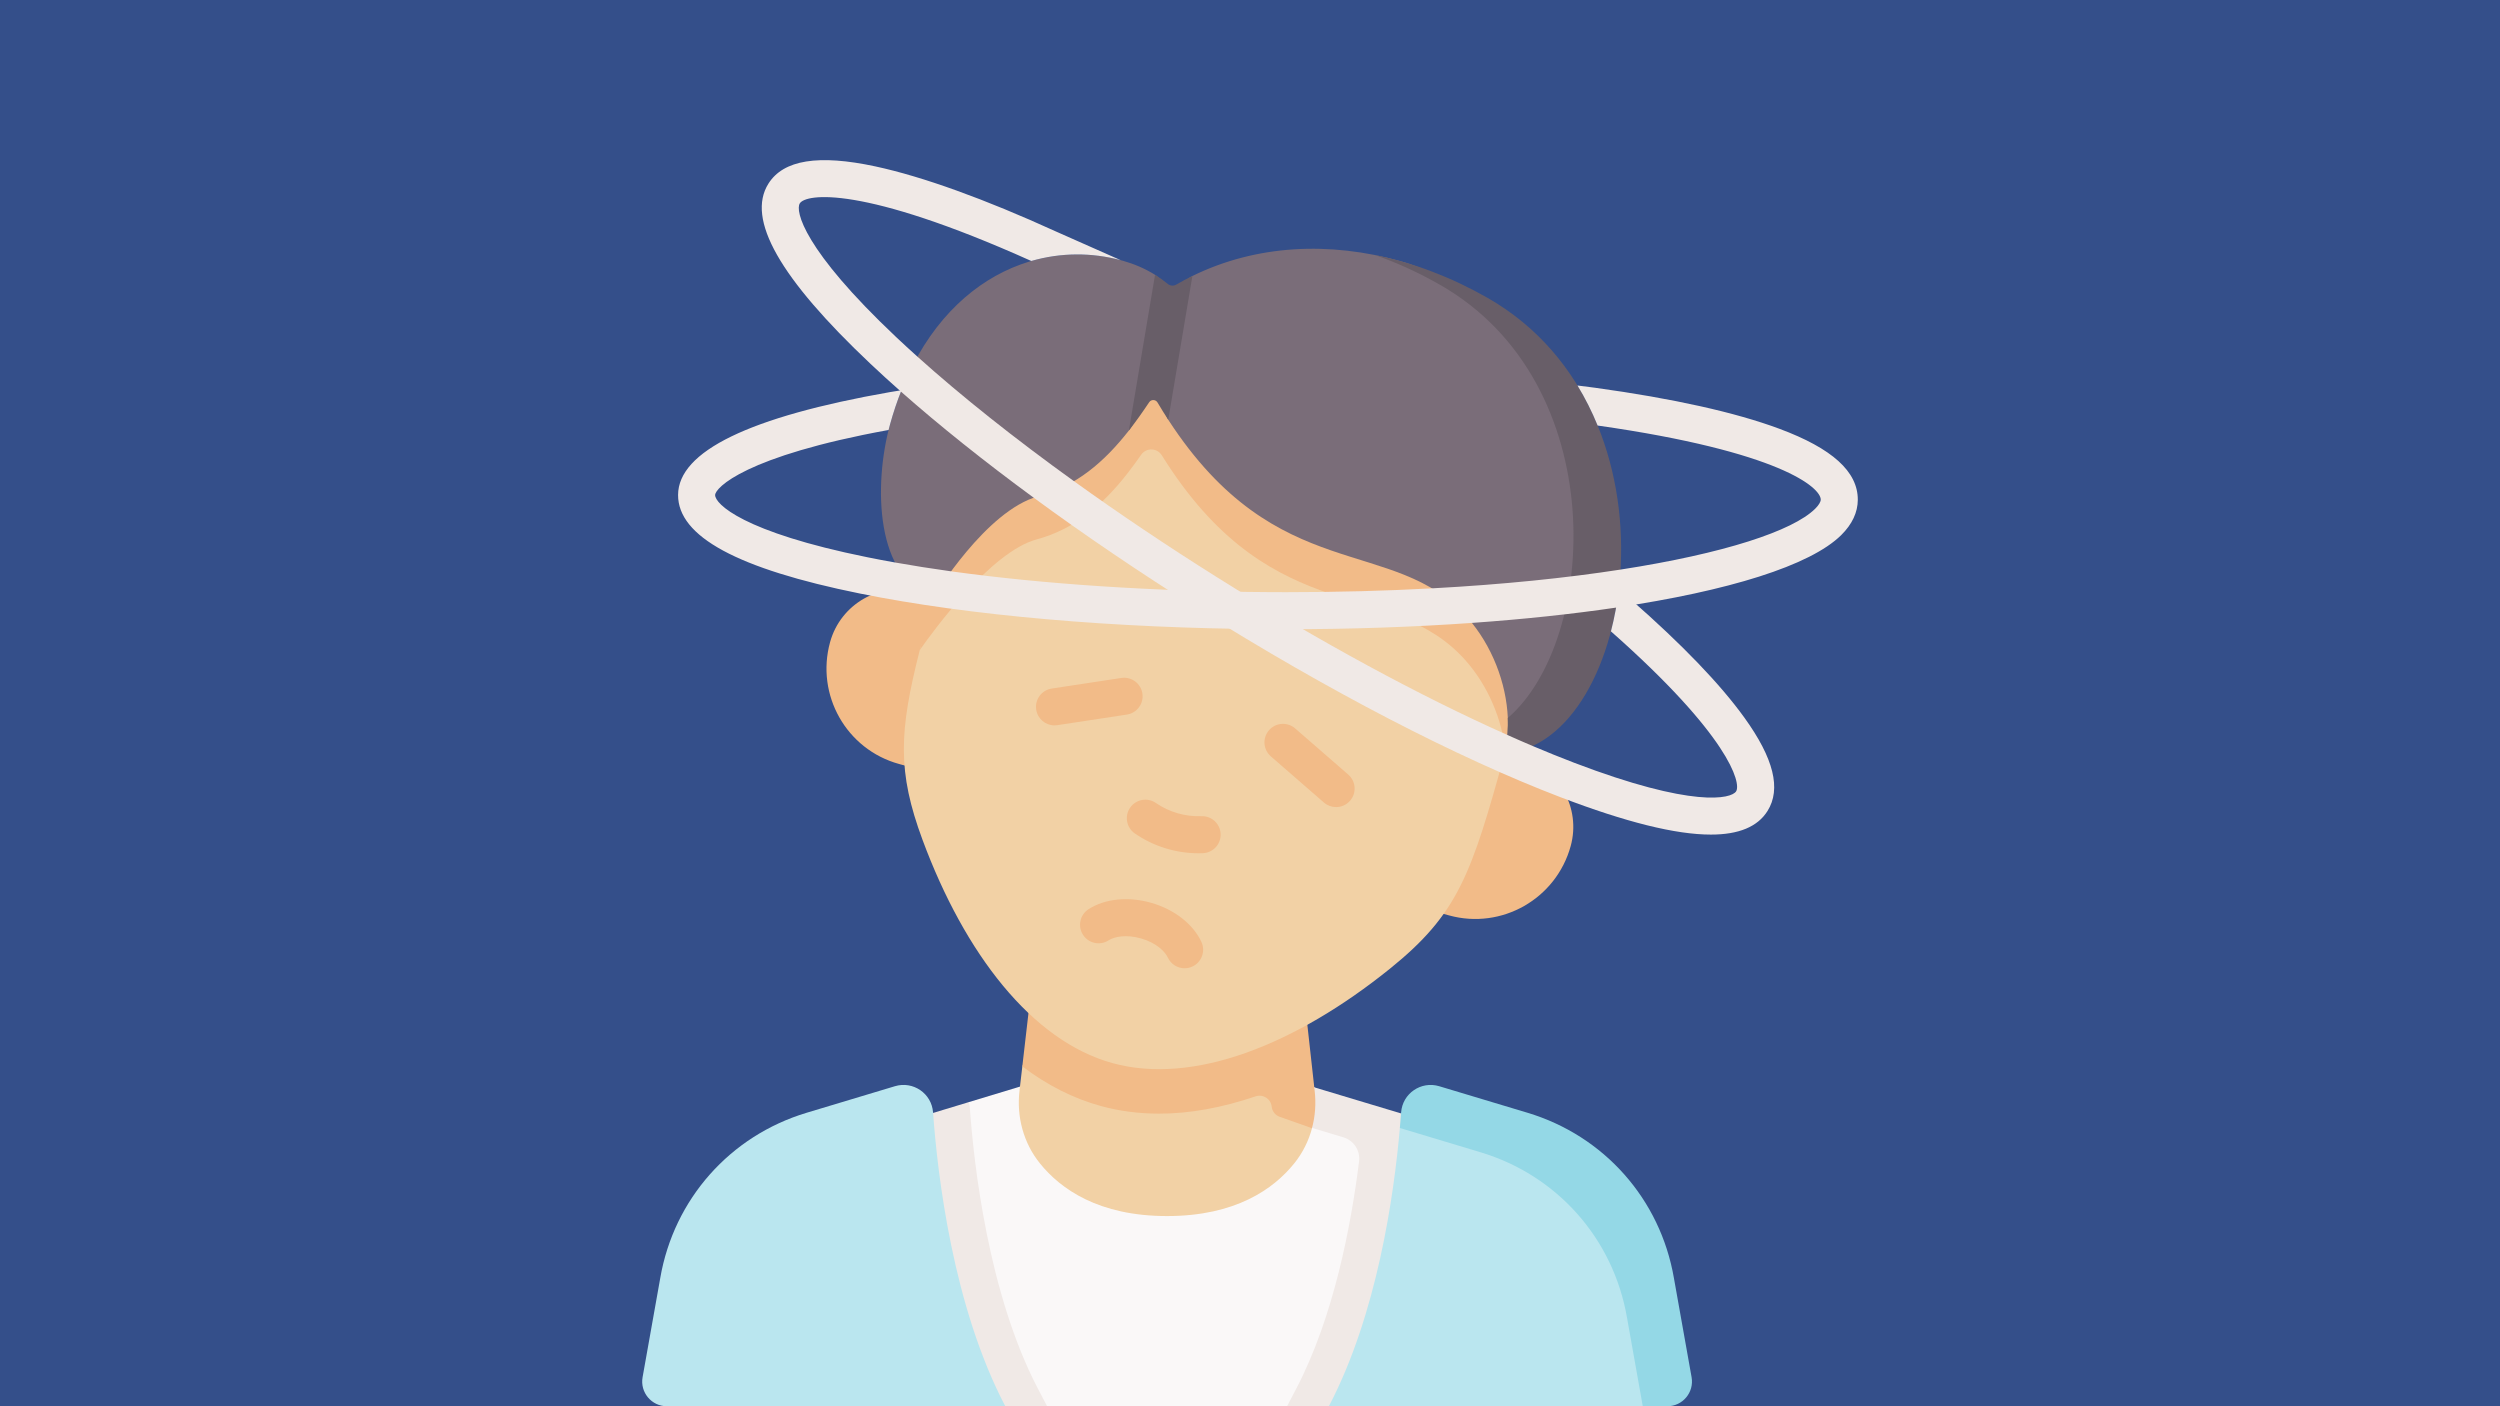 <?xml version="1.0" encoding="UTF-8" standalone="no"?><!DOCTYPE svg PUBLIC "-//W3C//DTD SVG 1.1//EN" "http://www.w3.org/Graphics/SVG/1.1/DTD/svg11.dtd"><svg width="100%" height="100%" viewBox="0 0 960 540" version="1.1" xmlns="http://www.w3.org/2000/svg" xmlns:xlink="http://www.w3.org/1999/xlink" xml:space="preserve" xmlns:serif="http://www.serif.com/" style="fill-rule:evenodd;clip-rule:evenodd;stroke-linejoin:round;stroke-miterlimit:1.414;"><rect x="0" y="0" width="960" height="540" style="fill:#344f8a;"/><clipPath id="_clip1"><rect id="dizziness" x="240.748" y="61.496" width="478.504" height="478.504"/></clipPath><g clip-path="url(#_clip1)"><g><path d="M556.121,448.007l-51.439,-30.476l-113.009,-0.27l-19.591,5.933l-16.205,65.416l44.384,51.39l95.797,0l60.063,-91.993Z" style="fill:#faf8f8;fill-rule:nonzero;"/><path d="M267.578,493.031l10.762,36.829l107.694,10.14l16.058,0l-3.462,-6.611c-19.283,-36.773 -24.708,-87.251 -26.15,-107.245c-0.076,-0.996 -0.199,-1.982 -0.398,-2.95l-58.36,17.68c-23.997,7.275 -41.848,27.449 -46.144,52.157Z" style="fill:#f0e9e6;fill-rule:nonzero;"/><path d="M256.09,540c-5.905,0 -10.374,-5.336 -9.338,-11.148l6.797,-38.154c5.254,-30.257 26.794,-54.548 56.197,-63.397l33.918,-10.198c6.974,-2.097 14.106,2.799 14.628,10.062c1.743,24.238 7.683,74.587 27.74,112.835l-129.942,0Z" style="fill:#bae6ef;fill-rule:nonzero;"/><path d="M577.831,289.292l6.122,1.685c14.647,4.032 23.239,19.215 19.193,33.912c-5.581,20.271 -26.482,32.196 -46.683,26.634l-211.24,-58.159c-20.202,-5.561 -32.054,-26.503 -26.474,-46.775c4.047,-14.697 19.2,-23.342 33.846,-19.309l6.123,1.685l219.113,60.327Z" style="fill:#f2bb88;fill-rule:nonzero;"/><path d="M509.088,426.454l-8.436,-8.922l-2.1,-55.25l-0.002,0l0,-0.002l-0.842,0.018l-99.904,1.919c0,0 2.024,27.606 2.026,27.608l-7.259,17.663l-1.09,9.42c-1.159,9.943 1.556,20.02 7.836,27.815c7.968,9.89 22.58,20.245 48.842,20.245c26.259,0 40.871,-10.352 48.839,-20.241c3.253,-4.036 5.548,-8.684 6.845,-13.609c0.001,-0.006 0.001,-0.011 0.003,-0.016l5.242,-6.648Z" style="fill:#f2d1a5;fill-rule:nonzero;"/><path d="M504.683,417.532l-6.127,-55.25l-0.01,0l-0.834,0.019l-99.904,1.916l-3.301,28.512l-1.935,16.759c9.475,7.19 19.567,12.312 30.114,15.214c7.086,1.945 14.626,2.94 22.432,2.94c11.698,0 24.166,-2.273 37.021,-6.642c2.842,-0.965 5.852,0.907 6.183,3.89l0.008,0.078c0.197,1.78 1.396,3.29 3.085,3.887l12.404,4.375l0.028,-0.114c0,0 0,-0.009 0,-0.019l5.236,-6.639l-4.4,-8.926Z" style="fill:#f2bb88;fill-rule:nonzero;"/><path d="M577.831,289.292c-12.818,46.555 -17.926,61.6 -44.11,82.701c-36.116,29.105 -75.443,44.799 -106.5,36.248c-31.056,-8.55 -56.809,-42.162 -72.938,-85.65c-9.769,-26.337 -9.066,-41.518 -1.1,-72.938c1.571,-6.195 8.502,-14.52 10.613,-22.186l13.269,-108.372l231.633,98.434l-30.867,71.763Z" style="fill:#f2d1a5;fill-rule:nonzero;"/><g><path d="M383.177,121.696l-7.289,4.428c2.375,-1.658 4.805,-3.124 7.289,-4.428Z" style="fill:#f2bb88;fill-rule:nonzero;"/><path d="M608.699,217.529l-30.594,71.136c-1.317,-12.473 -6.673,-25.252 -15.252,-34.972c-28.264,-32.012 -72.946,-11.367 -114.871,-75.945c-0.01,-0.003 -0.017,-0.014 -0.014,-0.024c-0.614,-0.946 -1.224,-1.911 -1.841,-2.888c-1.809,-2.898 -5.978,-3.013 -7.931,-0.206c-1.744,2.511 -3.513,4.935 -5.333,7.258c-9.472,12.07 -20.165,21.286 -34.813,25.251c-17.573,4.763 -39.627,35.022 -44.867,42.512c1.579,-6.197 3.429,-13.026 5.538,-20.689l17.168,-102.839l7.289,-4.428l225.521,95.834Z" style="fill:#f2bb88;fill-rule:nonzero;"/><path d="M383.177,121.696l-7.289,4.428c2.375,-1.658 4.805,-3.124 7.289,-4.428Z" style="fill:#f2bb88;fill-rule:nonzero;"/></g><path d="M443.347,144.711c-3.081,4.744 -6.598,16.46 -9.863,20.624c-9.466,12.07 -20.168,21.289 -34.811,25.254c-20.085,5.437 -39.953,38.378 -39.953,38.378c-22.584,-6.217 -23.354,-42.725 -16.979,-65.879c14.866,-53.997 55.405,-72.604 89.499,-62.938c4.166,1.182 8.304,2.896 12.301,5.378c2.182,1.356 4.15,5.108 6.23,6.959c2.599,-1.578 5.42,-5.193 8.11,-6.511c24.561,-12.036 52.695,-13.339 80.074,-5.639c11.325,3.185 20.186,9.166 30.947,15.311c77.318,44.146 59.957,165.331 9.694,169.23c0,0 0.563,-5.393 0.403,-9.163c-0.579,-13.58 -6.11,-27.911 -15.523,-38.575c-28.264,-32.016 -72.942,-11.364 -114.87,-75.943c-1.895,-2.913 -3.381,-13.214 -5.259,-16.486Z" style="fill:#7a6d79;fill-rule:nonzero;"/><path d="M577.835,289.289c0,0 0.227,-1.109 0.472,-2.536c0.625,-3.557 0.851,-7.272 0.678,-11.039c34.663,-29.779 40.278,-128.499 -26.042,-166.364c-8.076,-4.614 -16.403,-8.422 -24.845,-11.385c14.667,2.937 29.259,8.499 43.133,16.42c77.32,44.15 56.867,171.005 6.604,174.904Z" style="fill:#685e68;fill-rule:nonzero;"/><path d="M448.605,161.195c-1.38,-2.122 -2.756,-4.336 -4.125,-6.646c-0.709,-1.195 -2.43,-1.24 -3.2,-0.084c-2.542,3.811 -5.12,7.454 -7.795,10.871l10.05,-59.801c1.67,1.031 3.315,2.199 4.925,3.518c0.915,0.75 2.202,0.824 3.225,0.23c2.038,-1.181 4.106,-2.285 6.198,-3.3l-9.278,55.212Z" style="fill:#685e68;fill-rule:nonzero;"/><g><path d="M460.221,327.657c-8.68,0 -17.301,-2.675 -24.447,-7.614c-3.233,-2.232 -4.042,-6.664 -1.808,-9.896c2.232,-3.232 6.664,-4.042 9.896,-1.808c5.087,3.515 11.291,5.311 17.469,5.069c3.92,-0.149 7.235,2.898 7.392,6.824c0.156,3.926 -2.9,7.235 -6.824,7.392c-0.56,0.022 -1.12,0.033 -1.678,0.033Z" style="fill:#f2bb88;fill-rule:nonzero;"/><g><path d="M513.057,309.921c-1.656,0 -3.318,-0.574 -4.665,-1.745l-20.392,-17.733c-2.964,-2.578 -3.278,-7.072 -0.7,-10.036c2.578,-2.965 7.072,-3.278 10.036,-0.7l20.392,17.733c2.964,2.578 3.278,7.072 0.7,10.036c-1.406,1.617 -3.384,2.445 -5.371,2.445Z" style="fill:#f2bb88;fill-rule:nonzero;"/><path d="M404.924,278.547c-3.456,0 -6.489,-2.523 -7.023,-6.044c-0.591,-3.885 2.078,-7.512 5.963,-8.102l26.716,-4.065c3.887,-0.59 7.512,2.079 8.102,5.963c0.591,3.884 -2.079,7.512 -5.964,8.102l-26.715,4.065c-0.363,0.055 -0.723,0.081 -1.079,0.081Z" style="fill:#f2bb88;fill-rule:nonzero;"/></g><path d="M454.891,371.814c-2.689,0 -5.262,-1.532 -6.463,-4.134c-1.067,-2.31 -4.377,-5.608 -10.197,-7.297c-5.818,-1.689 -10.382,-0.675 -12.521,0.705c-3.3,2.132 -7.704,1.184 -9.835,-2.116c-2.131,-3.301 -1.183,-7.704 2.116,-9.835c6.316,-4.078 15.365,-4.981 24.205,-2.417c8.84,2.565 15.999,8.172 19.15,14.998c1.646,3.567 0.09,7.794 -3.477,9.44c-0.966,0.444 -1.98,0.656 -2.978,0.656Z" style="fill:#f2bb88;fill-rule:nonzero;"/></g><path d="M713.397,191.915c-0.019,4.828 -2.162,9.4 -6.374,13.564c-11.856,11.733 -43.298,21.445 -86.445,27.838c-16.826,2.485 -35.435,4.477 -55.363,5.88c-22.412,1.584 -46.495,2.429 -71.572,2.429c-2.315,0 -4.639,-0.01 -6.972,-0.029c-59.1,-0.36 -114.653,-5.226 -156.443,-13.677c-47.054,-9.513 -69.903,-21.901 -69.846,-37.864c0.066,-16.731 27.42,-30.019 81.294,-39.476c0.114,-0.018 1.11,-0.18 4.496,-0.73c-1.66,4.155 -3.139,8.565 -4.429,13.241c-0.181,0.664 -0.361,1.337 -0.532,2.02c-55.154,10.035 -66.583,22.233 -66.602,25.002c0,3.358 10.481,14.161 58.436,23.864c3.453,0.702 7.009,1.376 10.652,2.02c6.867,1.224 14.056,2.353 21.53,3.396c35.54,4.923 77.501,7.702 121.53,7.977c2.38,0.019 4.761,0.028 7.113,0.028c19.824,0 38.547,-0.521 56.008,-1.47c27.411,-1.48 51.731,-4.002 72.398,-7.208c39.874,-6.175 66.147,-14.854 74.741,-23.352c1.366,-1.356 2.143,-2.637 2.153,-3.509c0.019,-4.563 -15.432,-18.439 -85.677,-28.455c-2.153,-5.293 -4.733,-10.443 -7.74,-15.375c5.445,0.702 6.649,0.854 6.716,0.863c30.029,4.145 53.855,9.447 70.795,15.745c20.316,7.55 30.18,16.475 30.133,27.278Z" style="fill:#f0e9e6;fill-rule:nonzero;"/><path d="M678.711,311.444c-3.785,6.022 -10.993,9.039 -21.739,9.039c-13.516,0 -32.628,-4.762 -57.602,-14.304c-39.884,-15.232 -89.385,-40.927 -139.399,-72.331c-22.318,-14.019 -43.573,-28.436 -63.027,-42.72c-18.922,-13.886 -36.137,-27.639 -50.981,-40.747c-4.088,-3.613 -7.986,-7.17 -11.694,-10.67c-34.914,-32.96 -47.738,-55.581 -39.201,-69.183c5.757,-9.162 19.207,-11.325 41.107,-6.62c18.04,3.879 42.037,12.529 69.391,25.021c0.142,0.057 6.071,2.694 12.625,5.596c5.7,2.523 9.541,4.23 12.14,5.378c-11.154,-2.988 -22.963,-2.969 -34.316,0.313c-65.322,-29.337 -86.597,-25.78 -88.892,-22.119c-1.802,2.865 1.318,17.671 36.915,51.266c2.646,2.504 5.397,5.027 8.252,7.588c16.968,15.251 37.389,31.47 60.115,47.832c17.215,12.387 35.758,24.85 55.135,37.019c38.964,24.462 77.529,45.376 111.276,60.419c3.292,1.479 6.526,2.883 9.713,4.239c5.463,2.315 10.775,4.458 15.925,6.431c45.717,17.471 60.409,13.858 62.211,10.984c2.001,-3.187 -2.637,-21.284 -48.069,-61.434c1.366,-5.245 2.39,-10.765 3.045,-16.456c2.674,2.466 4.42,4.069 4.733,4.354c19.605,17.186 34.23,32.409 43.488,45.261c11.277,15.65 14.17,27.374 8.849,35.844Z" style="fill:#f0e9e6;fill-rule:nonzero;"/><path d="M497.69,533.389c14.509,-27.668 21.168,-63.082 24.192,-87.443c0.512,-4.126 -2.034,-8.012 -6.015,-9.21l-12.031,-3.621c1.214,-4.59 1.555,-9.418 0.996,-14.218l-0.152,-1.365l19.52,5.871l58.275,17.528c24.063,7.237 13.265,80.21 13.265,80.21l-85.454,18.859l-16.058,0l3.462,-6.611Z" style="fill:#f0e9e6;fill-rule:nonzero;"/><path d="M636.288,536.406c5.904,0 10.374,-5.336 9.338,-11.148l-10.897,-34.388c-5.255,-30.256 -22.663,-48.905 -52.066,-57.755l-28.576,-7.388c-6.975,-2.097 -8.68,-5.325 -9.203,1.938c-0.132,1.85 -7.149,3.352 -7.335,5.489c-2.256,25.863 -8.738,71.517 -27.264,106.847l120.543,0l5.46,-3.595Z" style="fill:#bae6ef;fill-rule:nonzero;"/><path d="M537.545,433.153l31.006,9.324c29.403,8.849 50.943,33.14 56.198,63.397l6.08,34.126l9.399,0c5.909,0 10.376,-5.34 9.343,-11.145l-6.801,-38.157c-5.255,-30.257 -26.795,-54.548 -56.198,-63.397l-33.918,-10.196c-6.971,-2.096 -14.104,2.798 -14.625,10.063c-0.133,1.85 -0.294,3.851 -0.484,5.985Z" style="fill:#94d8e6;fill-rule:nonzero;"/></g></g></svg>